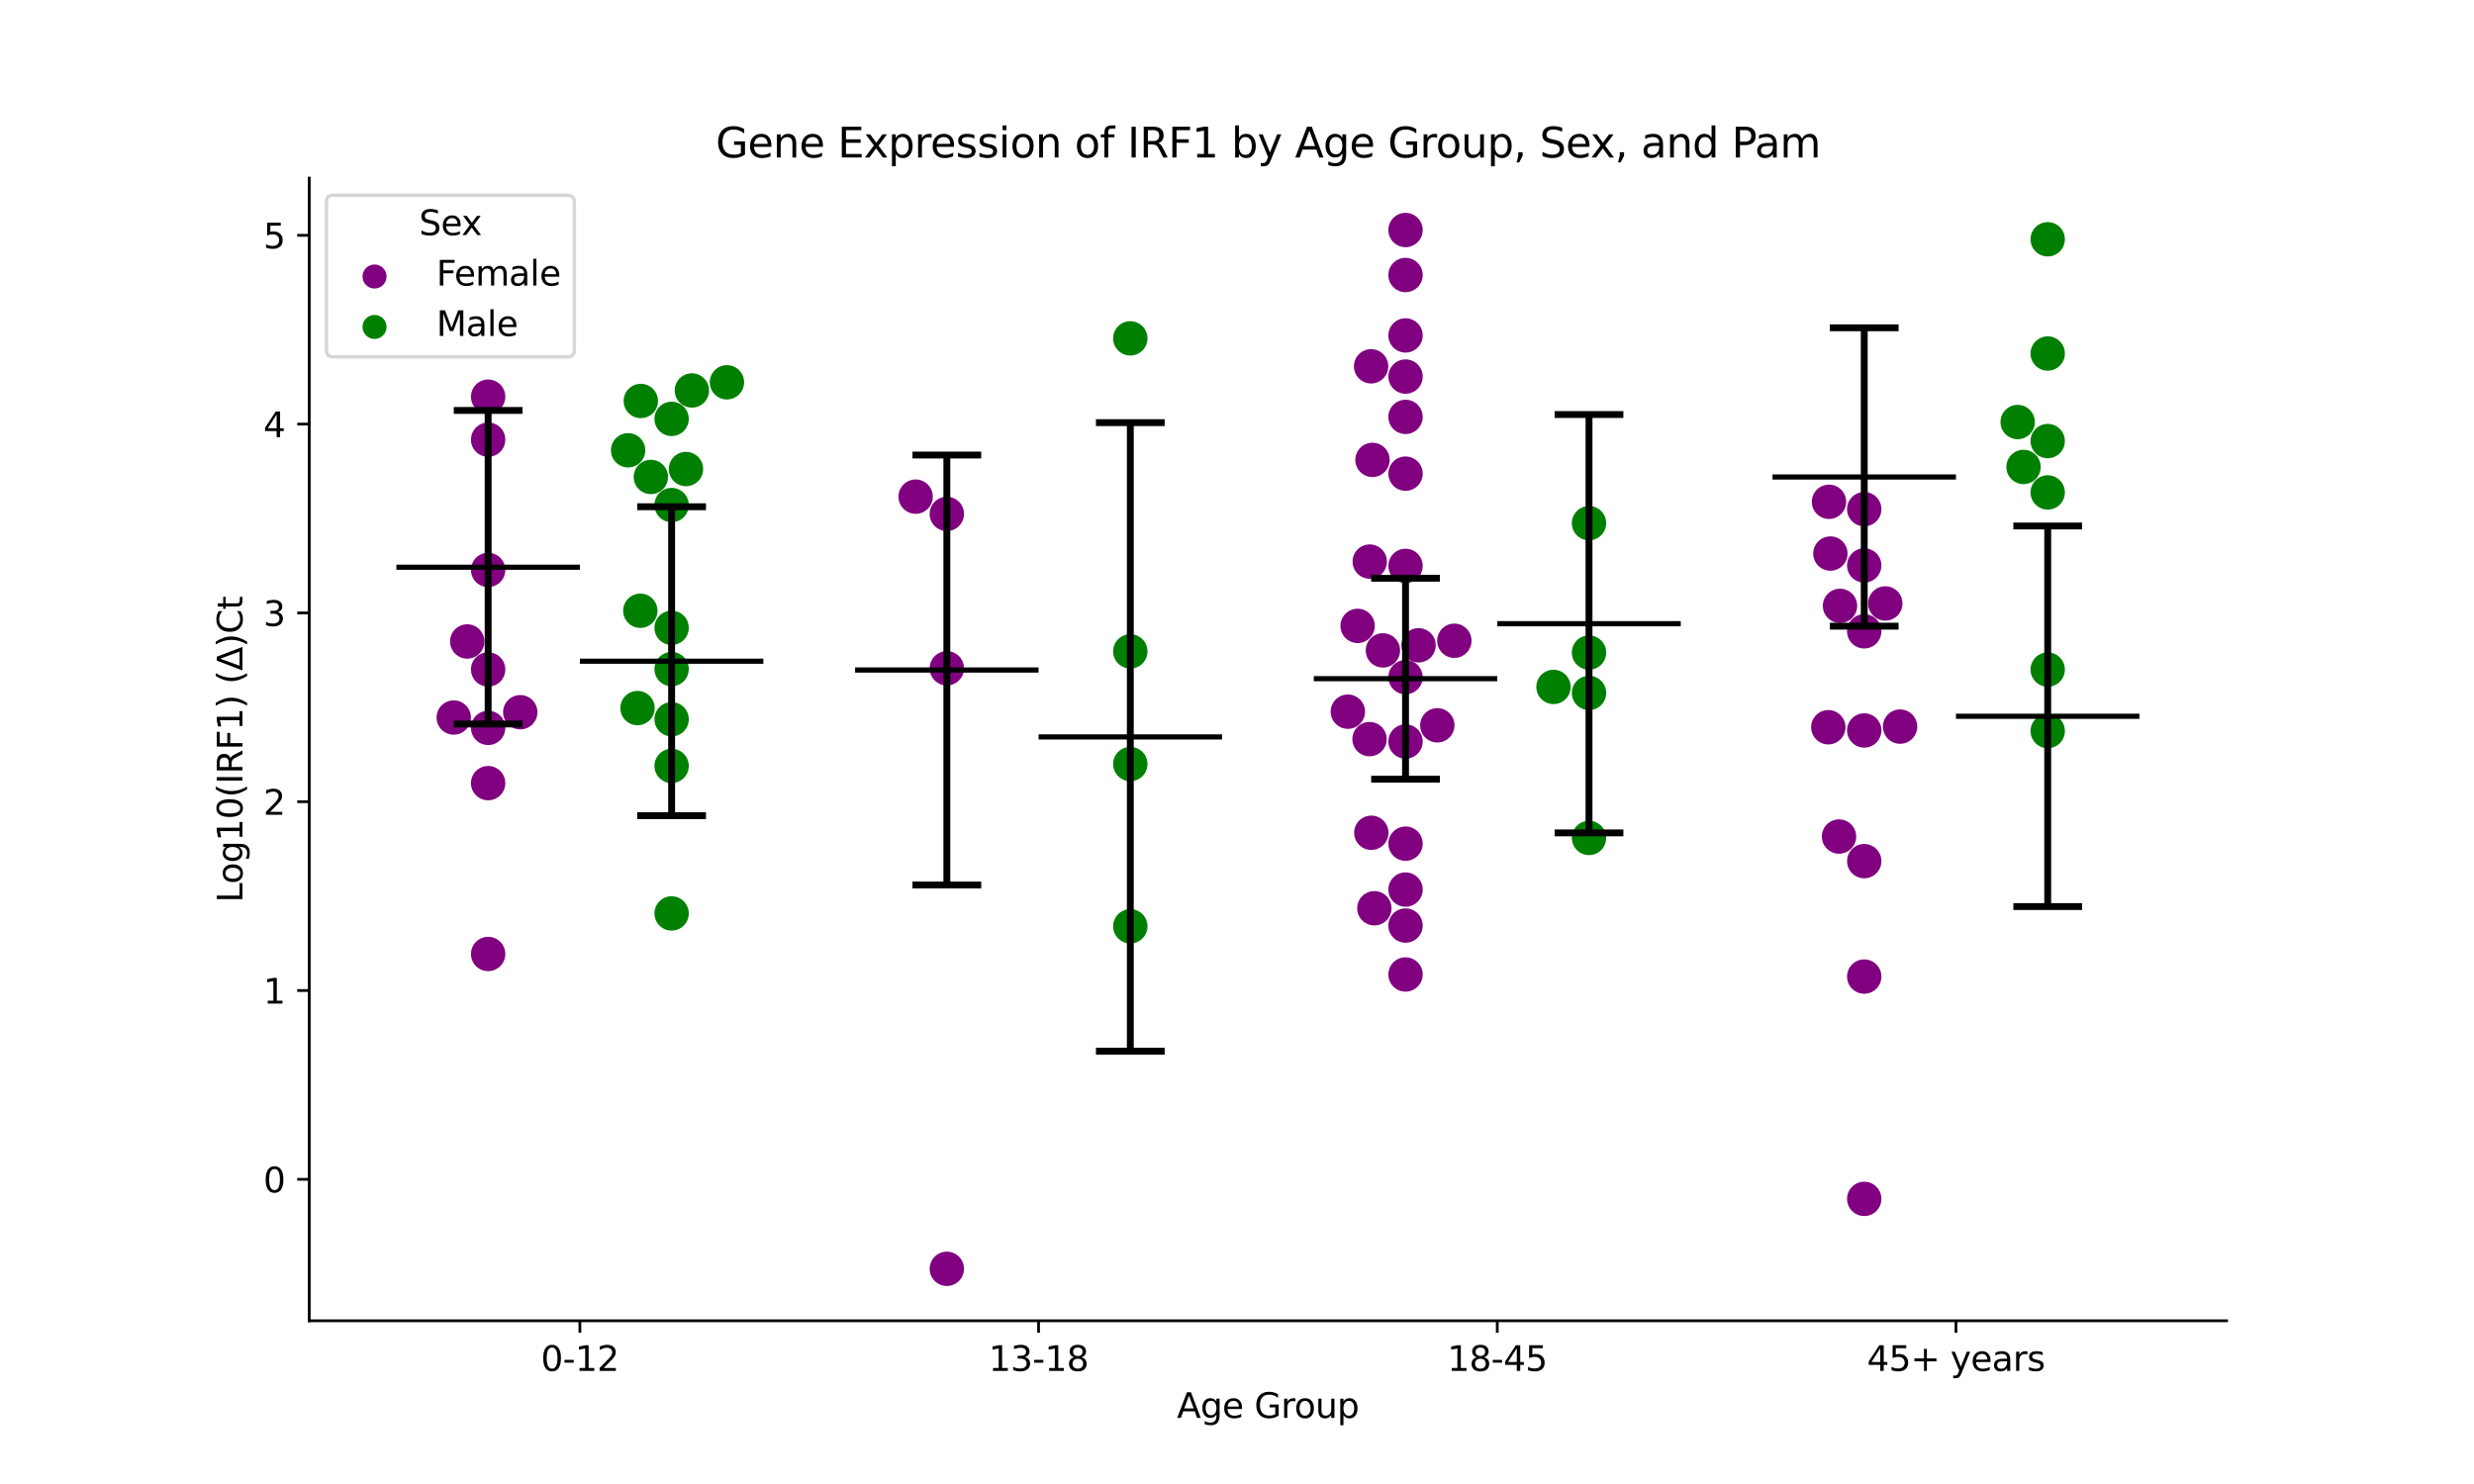 <?xml version="1.0" encoding="utf-8" standalone="no"?>
<!DOCTYPE svg PUBLIC "-//W3C//DTD SVG 1.1//EN"
  "http://www.w3.org/Graphics/SVG/1.1/DTD/svg11.dtd">
<svg xmlns:xlink="http://www.w3.org/1999/xlink" width="720pt" height="432pt" viewBox="0 0 720 432" xmlns="http://www.w3.org/2000/svg" version="1.1">
 <defs>
  <style type="text/css">*{stroke-linejoin: round; stroke-linecap: butt}</style>
 </defs>
 <g id="figure_1">
  <g id="patch_1">
   <path d="M 0 432 
L 720 432 
L 720 0 
L 0 0 
z
" style="fill: #ffffff"/>
  </g>
  <g id="axes_1">
   <g id="patch_2">
    <path d="M 90 384.48 
L 648 384.48 
L 648 51.84 
L 90 51.84 
z
" style="fill: #ffffff"/>
   </g>
   <g id="PathCollection_1">
    <defs>
     <path id="C0_0_2d555ec976" d="M 0 5 
C 1.326 5 2.598 4.473 3.536 3.536 
C 4.473 2.598 5 1.326 5 -0 
C 5 -1.326 4.473 -2.598 3.536 -3.536 
C 2.598 -4.473 1.326 -5 0 -5 
C -1.326 -5 -2.598 -4.473 -3.536 -3.536 
C -4.473 -2.598 -5 -1.326 -5 0 
C -5 1.326 -4.473 2.598 -3.536 3.536 
C -2.598 4.473 -1.326 5 0 5 
z
"/>
    </defs>
    <g clip-path="url(#pd96d6fd946)">
     <use xlink:href="#C0_0_2d555ec976" x="132.05" y="208.875" style="fill: #800080"/>
    </g>
    <g clip-path="url(#pd96d6fd946)">
     <use xlink:href="#C0_0_2d555ec976" x="135.976" y="186.737" style="fill: #800080"/>
    </g>
    <g clip-path="url(#pd96d6fd946)">
     <use xlink:href="#C0_0_2d555ec976" x="151.41" y="207.335" style="fill: #800080"/>
    </g>
    <g clip-path="url(#pd96d6fd946)">
     <use xlink:href="#C0_0_2d555ec976" x="142.062" y="194.885" style="fill: #800080"/>
    </g>
    <g clip-path="url(#pd96d6fd946)">
     <use xlink:href="#C0_0_2d555ec976" x="142.062" y="165.916" style="fill: #800080"/>
    </g>
    <g clip-path="url(#pd96d6fd946)">
     <use xlink:href="#C0_0_2d555ec976" x="142.062" y="127.982" style="fill: #800080"/>
    </g>
    <g clip-path="url(#pd96d6fd946)">
     <use xlink:href="#C0_0_2d555ec976" x="142.062" y="211.888" style="fill: #800080"/>
    </g>
    <g clip-path="url(#pd96d6fd946)">
     <use xlink:href="#C0_0_2d555ec976" x="142.062" y="277.71" style="fill: #800080"/>
    </g>
    <g clip-path="url(#pd96d6fd946)">
     <use xlink:href="#C0_0_2d555ec976" x="142.062" y="115.481" style="fill: #800080"/>
    </g>
    <g clip-path="url(#pd96d6fd946)">
     <use xlink:href="#C0_0_2d555ec976" x="142.062" y="227.973" style="fill: #800080"/>
    </g>
   </g>
   <g id="PathCollection_2">
    <defs>
     <path id="C1_0_6e1f08f0a8" d="M 0 5 
C 1.326 5 2.598 4.473 3.536 3.536 
C 4.473 2.598 5 1.326 5 -0 
C 5 -1.326 4.473 -2.598 3.536 -3.536 
C 2.598 -4.473 1.326 -5 0 -5 
C -1.326 -5 -2.598 -4.473 -3.536 -3.536 
C -4.473 -2.598 -5 -1.326 -5 0 
C -5 1.326 -4.473 2.598 -3.536 3.536 
C -2.598 4.473 -1.326 5 0 5 
z
"/>
    </defs>
    <g clip-path="url(#pd96d6fd946)">
     <use xlink:href="#C1_0_6e1f08f0a8" x="199.638" y="136.538" style="fill: #008000"/>
    </g>
    <g clip-path="url(#pd96d6fd946)">
     <use xlink:href="#C1_0_6e1f08f0a8" x="185.531" y="206.123" style="fill: #008000"/>
    </g>
    <g clip-path="url(#pd96d6fd946)">
     <use xlink:href="#C1_0_6e1f08f0a8" x="186.349" y="177.796" style="fill: #008000"/>
    </g>
    <g clip-path="url(#pd96d6fd946)">
     <use xlink:href="#C1_0_6e1f08f0a8" x="201.359" y="113.665" style="fill: #008000"/>
    </g>
    <g clip-path="url(#pd96d6fd946)">
     <use xlink:href="#C1_0_6e1f08f0a8" x="195.459" y="182.768" style="fill: #008000"/>
    </g>
    <g clip-path="url(#pd96d6fd946)">
     <use xlink:href="#C1_0_6e1f08f0a8" x="186.495" y="116.731" style="fill: #008000"/>
    </g>
    <g clip-path="url(#pd96d6fd946)">
     <use xlink:href="#C1_0_6e1f08f0a8" x="195.459" y="194.781" style="fill: #008000"/>
    </g>
    <g clip-path="url(#pd96d6fd946)">
     <use xlink:href="#C1_0_6e1f08f0a8" x="211.559" y="111.292" style="fill: #008000"/>
    </g>
    <g clip-path="url(#pd96d6fd946)">
     <use xlink:href="#C1_0_6e1f08f0a8" x="195.459" y="222.969" style="fill: #008000"/>
    </g>
    <g clip-path="url(#pd96d6fd946)">
     <use xlink:href="#C1_0_6e1f08f0a8" x="195.459" y="209.378" style="fill: #008000"/>
    </g>
    <g clip-path="url(#pd96d6fd946)">
     <use xlink:href="#C1_0_6e1f08f0a8" x="182.801" y="131.082" style="fill: #008000"/>
    </g>
    <g clip-path="url(#pd96d6fd946)">
     <use xlink:href="#C1_0_6e1f08f0a8" x="189.421" y="138.844" style="fill: #008000"/>
    </g>
    <g clip-path="url(#pd96d6fd946)">
     <use xlink:href="#C1_0_6e1f08f0a8" x="195.459" y="147.025" style="fill: #008000"/>
    </g>
    <g clip-path="url(#pd96d6fd946)">
     <use xlink:href="#C1_0_6e1f08f0a8" x="195.459" y="265.903" style="fill: #008000"/>
    </g>
    <g clip-path="url(#pd96d6fd946)">
     <use xlink:href="#C1_0_6e1f08f0a8" x="195.459" y="121.938" style="fill: #008000"/>
    </g>
   </g>
   <g id="PathCollection_3">
    <defs>
     <path id="C2_0_bc60e36c24" d="M 0 5 
C 1.326 5 2.598 4.473 3.536 3.536 
C 4.473 2.598 5 1.326 5 -0 
C 5 -1.326 4.473 -2.598 3.536 -3.536 
C 2.598 -4.473 1.326 -5 0 -5 
C -1.326 -5 -2.598 -4.473 -3.536 -3.536 
C -4.473 -2.598 -5 -1.326 -5 0 
C -5 1.326 -4.473 2.598 -3.536 3.536 
C -2.598 4.473 -1.326 5 0 5 
z
"/>
    </defs>
    <g clip-path="url(#pd96d6fd946)">
     <use xlink:href="#C2_0_bc60e36c24" x="275.555" y="369.36" style="fill: #800080"/>
    </g>
    <g clip-path="url(#pd96d6fd946)">
     <use xlink:href="#C2_0_bc60e36c24" x="275.555" y="149.601" style="fill: #800080"/>
    </g>
    <g clip-path="url(#pd96d6fd946)">
     <use xlink:href="#C2_0_bc60e36c24" x="266.476" y="144.577" style="fill: #800080"/>
    </g>
    <g clip-path="url(#pd96d6fd946)">
     <use xlink:href="#C2_0_bc60e36c24" x="275.555" y="194.542" style="fill: #800080"/>
    </g>
   </g>
   <g id="PathCollection_4">
    <defs>
     <path id="C3_0_1f4e1a14ec" d="M 0 5 
C 1.326 5 2.598 4.473 3.536 3.536 
C 4.473 2.598 5 1.326 5 -0 
C 5 -1.326 4.473 -2.598 3.536 -3.536 
C 2.598 -4.473 1.326 -5 0 -5 
C -1.326 -5 -2.598 -4.473 -3.536 -3.536 
C -4.473 -2.598 -5 -1.326 -5 0 
C -5 1.326 -4.473 2.598 -3.536 3.536 
C -2.598 4.473 -1.326 5 0 5 
z
"/>
    </defs>
    <g clip-path="url(#pd96d6fd946)">
     <use xlink:href="#C3_0_1f4e1a14ec" x="328.952" y="189.614" style="fill: #008000"/>
    </g>
    <g clip-path="url(#pd96d6fd946)">
     <use xlink:href="#C3_0_1f4e1a14ec" x="328.952" y="222.418" style="fill: #008000"/>
    </g>
    <g clip-path="url(#pd96d6fd946)">
     <use xlink:href="#C3_0_1f4e1a14ec" x="328.952" y="98.498" style="fill: #008000"/>
    </g>
    <g clip-path="url(#pd96d6fd946)">
     <use xlink:href="#C3_0_1f4e1a14ec" x="328.952" y="269.65" style="fill: #008000"/>
    </g>
   </g>
   <g id="PathCollection_5">
    <defs>
     <path id="C4_0_1101630f7d" d="M 0 5 
C 1.326 5 2.598 4.473 3.536 3.536 
C 4.473 2.598 5 1.326 5 -0 
C 5 -1.326 4.473 -2.598 3.536 -3.536 
C 2.598 -4.473 1.326 -5 0 -5 
C -1.326 -5 -2.598 -4.473 -3.536 -3.536 
C -4.473 -2.598 -5 -1.326 -5 0 
C -5 1.326 -4.473 2.598 -3.536 3.536 
C -2.598 4.473 -1.326 5 0 5 
z
"/>
    </defs>
    <g clip-path="url(#pd96d6fd946)">
     <use xlink:href="#C4_0_1101630f7d" x="409.048" y="197.123" style="fill: #800080"/>
    </g>
    <g clip-path="url(#pd96d6fd946)">
     <use xlink:href="#C4_0_1101630f7d" x="399.426" y="133.875" style="fill: #800080"/>
    </g>
    <g clip-path="url(#pd96d6fd946)">
     <use xlink:href="#C4_0_1101630f7d" x="398.631" y="163.48" style="fill: #800080"/>
    </g>
    <g clip-path="url(#pd96d6fd946)">
     <use xlink:href="#C4_0_1101630f7d" x="409.048" y="121.36" style="fill: #800080"/>
    </g>
    <g clip-path="url(#pd96d6fd946)">
     <use xlink:href="#C4_0_1101630f7d" x="409.048" y="137.878" style="fill: #800080"/>
    </g>
    <g clip-path="url(#pd96d6fd946)">
     <use xlink:href="#C4_0_1101630f7d" x="409.048" y="97.645" style="fill: #800080"/>
    </g>
    <g clip-path="url(#pd96d6fd946)">
     <use xlink:href="#C4_0_1101630f7d" x="409.048" y="80.058" style="fill: #800080"/>
    </g>
    <g clip-path="url(#pd96d6fd946)">
     <use xlink:href="#C4_0_1101630f7d" x="409.048" y="109.622" style="fill: #800080"/>
    </g>
    <g clip-path="url(#pd96d6fd946)">
     <use xlink:href="#C4_0_1101630f7d" x="409.048" y="164.735" style="fill: #800080"/>
    </g>
    <g clip-path="url(#pd96d6fd946)">
     <use xlink:href="#C4_0_1101630f7d" x="409.048" y="66.96" style="fill: #800080"/>
    </g>
    <g clip-path="url(#pd96d6fd946)">
     <use xlink:href="#C4_0_1101630f7d" x="418.303" y="211.139" style="fill: #800080"/>
    </g>
    <g clip-path="url(#pd96d6fd946)">
     <use xlink:href="#C4_0_1101630f7d" x="395.107" y="182.197" style="fill: #800080"/>
    </g>
    <g clip-path="url(#pd96d6fd946)">
     <use xlink:href="#C4_0_1101630f7d" x="399.028" y="106.633" style="fill: #800080"/>
    </g>
    <g clip-path="url(#pd96d6fd946)">
     <use xlink:href="#C4_0_1101630f7d" x="409.048" y="283.677" style="fill: #800080"/>
    </g>
    <g clip-path="url(#pd96d6fd946)">
     <use xlink:href="#C4_0_1101630f7d" x="392.263" y="207.17" style="fill: #800080"/>
    </g>
    <g clip-path="url(#pd96d6fd946)">
     <use xlink:href="#C4_0_1101630f7d" x="409.048" y="269.432" style="fill: #800080"/>
    </g>
    <g clip-path="url(#pd96d6fd946)">
     <use xlink:href="#C4_0_1101630f7d" x="423.254" y="186.528" style="fill: #800080"/>
    </g>
    <g clip-path="url(#pd96d6fd946)">
     <use xlink:href="#C4_0_1101630f7d" x="399.974" y="264.4" style="fill: #800080"/>
    </g>
    <g clip-path="url(#pd96d6fd946)">
     <use xlink:href="#C4_0_1101630f7d" x="412.846" y="187.846" style="fill: #800080"/>
    </g>
    <g clip-path="url(#pd96d6fd946)">
     <use xlink:href="#C4_0_1101630f7d" x="399.089" y="242.424" style="fill: #800080"/>
    </g>
    <g clip-path="url(#pd96d6fd946)">
     <use xlink:href="#C4_0_1101630f7d" x="409.048" y="245.593" style="fill: #800080"/>
    </g>
    <g clip-path="url(#pd96d6fd946)">
     <use xlink:href="#C4_0_1101630f7d" x="409.048" y="258.96" style="fill: #800080"/>
    </g>
    <g clip-path="url(#pd96d6fd946)">
     <use xlink:href="#C4_0_1101630f7d" x="398.574" y="215.162" style="fill: #800080"/>
    </g>
    <g clip-path="url(#pd96d6fd946)">
     <use xlink:href="#C4_0_1101630f7d" x="409.048" y="215.862" style="fill: #800080"/>
    </g>
    <g clip-path="url(#pd96d6fd946)">
     <use xlink:href="#C4_0_1101630f7d" x="402.463" y="189.334" style="fill: #800080"/>
    </g>
   </g>
   <g id="PathCollection_6">
    <defs>
     <path id="C5_0_9ed82ff62f" d="M 0 5 
C 1.326 5 2.598 4.473 3.536 3.536 
C 4.473 2.598 5 1.326 5 -0 
C 5 -1.326 4.473 -2.598 3.536 -3.536 
C 2.598 -4.473 1.326 -5 0 -5 
C -1.326 -5 -2.598 -4.473 -3.536 -3.536 
C -4.473 -2.598 -5 -1.326 -5 0 
C -5 1.326 -4.473 2.598 -3.536 3.536 
C -2.598 4.473 -1.326 5 0 5 
z
"/>
    </defs>
    <g clip-path="url(#pd96d6fd946)">
     <use xlink:href="#C5_0_9ed82ff62f" x="462.445" y="152.295" style="fill: #008000"/>
    </g>
    <g clip-path="url(#pd96d6fd946)">
     <use xlink:href="#C5_0_9ed82ff62f" x="452.107" y="199.969" style="fill: #008000"/>
    </g>
    <g clip-path="url(#pd96d6fd946)">
     <use xlink:href="#C5_0_9ed82ff62f" x="462.445" y="201.72" style="fill: #008000"/>
    </g>
    <g clip-path="url(#pd96d6fd946)">
     <use xlink:href="#C5_0_9ed82ff62f" x="462.445" y="189.966" style="fill: #008000"/>
    </g>
    <g clip-path="url(#pd96d6fd946)">
     <use xlink:href="#C5_0_9ed82ff62f" x="462.445" y="243.927" style="fill: #008000"/>
    </g>
   </g>
   <g id="PathCollection_7">
    <defs>
     <path id="C6_0_4f85e9427a" d="M 0 5 
C 1.326 5 2.598 4.473 3.536 3.536 
C 4.473 2.598 5 1.326 5 -0 
C 5 -1.326 4.473 -2.598 3.536 -3.536 
C 2.598 -4.473 1.326 -5 0 -5 
C -1.326 -5 -2.598 -4.473 -3.536 -3.536 
C -4.473 -2.598 -5 -1.326 -5 0 
C -5 1.326 -4.473 2.598 -3.536 3.536 
C -2.598 4.473 -1.326 5 0 5 
z
"/>
    </defs>
    <g clip-path="url(#pd96d6fd946)">
     <use xlink:href="#C6_0_4f85e9427a" x="542.541" y="183.781" style="fill: #800080"/>
    </g>
    <g clip-path="url(#pd96d6fd946)">
     <use xlink:href="#C6_0_4f85e9427a" x="542.541" y="148.219" style="fill: #800080"/>
    </g>
    <g clip-path="url(#pd96d6fd946)">
     <use xlink:href="#C6_0_4f85e9427a" x="542.541" y="164.601" style="fill: #800080"/>
    </g>
    <g clip-path="url(#pd96d6fd946)">
     <use xlink:href="#C6_0_4f85e9427a" x="532.69" y="161.14" style="fill: #800080"/>
    </g>
    <g clip-path="url(#pd96d6fd946)">
     <use xlink:href="#C6_0_4f85e9427a" x="552.975" y="211.519" style="fill: #800080"/>
    </g>
    <g clip-path="url(#pd96d6fd946)">
     <use xlink:href="#C6_0_4f85e9427a" x="542.541" y="212.64" style="fill: #800080"/>
    </g>
    <g clip-path="url(#pd96d6fd946)">
     <use xlink:href="#C6_0_4f85e9427a" x="532.285" y="146.074" style="fill: #800080"/>
    </g>
    <g clip-path="url(#pd96d6fd946)">
     <use xlink:href="#C6_0_4f85e9427a" x="532.087" y="211.703" style="fill: #800080"/>
    </g>
    <g clip-path="url(#pd96d6fd946)">
     <use xlink:href="#C6_0_4f85e9427a" x="542.541" y="250.68" style="fill: #800080"/>
    </g>
    <g clip-path="url(#pd96d6fd946)">
     <use xlink:href="#C6_0_4f85e9427a" x="535.491" y="176.37" style="fill: #800080"/>
    </g>
    <g clip-path="url(#pd96d6fd946)">
     <use xlink:href="#C6_0_4f85e9427a" x="542.541" y="284.285" style="fill: #800080"/>
    </g>
    <g clip-path="url(#pd96d6fd946)">
     <use xlink:href="#C6_0_4f85e9427a" x="548.672" y="175.663" style="fill: #800080"/>
    </g>
    <g clip-path="url(#pd96d6fd946)">
     <use xlink:href="#C6_0_4f85e9427a" x="535.206" y="243.524" style="fill: #800080"/>
    </g>
    <g clip-path="url(#pd96d6fd946)">
     <use xlink:href="#C6_0_4f85e9427a" x="542.541" y="349.001" style="fill: #800080"/>
    </g>
   </g>
   <g id="PathCollection_8">
    <defs>
     <path id="C7_0_3c4abfa5f4" d="M 0 5 
C 1.326 5 2.598 4.473 3.536 3.536 
C 4.473 2.598 5 1.326 5 -0 
C 5 -1.326 4.473 -2.598 3.536 -3.536 
C 2.598 -4.473 1.326 -5 0 -5 
C -1.326 -5 -2.598 -4.473 -3.536 -3.536 
C -4.473 -2.598 -5 -1.326 -5 0 
C -5 1.326 -4.473 2.598 -3.536 3.536 
C -2.598 4.473 -1.326 5 0 5 
z
"/>
    </defs>
    <g clip-path="url(#pd96d6fd946)">
     <use xlink:href="#C7_0_3c4abfa5f4" x="595.938" y="128.397" style="fill: #008000"/>
    </g>
    <g clip-path="url(#pd96d6fd946)">
     <use xlink:href="#C7_0_3c4abfa5f4" x="588.898" y="135.934" style="fill: #008000"/>
    </g>
    <g clip-path="url(#pd96d6fd946)">
     <use xlink:href="#C7_0_3c4abfa5f4" x="595.938" y="102.91" style="fill: #008000"/>
    </g>
    <g clip-path="url(#pd96d6fd946)">
     <use xlink:href="#C7_0_3c4abfa5f4" x="595.938" y="212.814" style="fill: #008000"/>
    </g>
    <g clip-path="url(#pd96d6fd946)">
     <use xlink:href="#C7_0_3c4abfa5f4" x="595.938" y="143.353" style="fill: #008000"/>
    </g>
    <g clip-path="url(#pd96d6fd946)">
     <use xlink:href="#C7_0_3c4abfa5f4" x="587.196" y="122.857" style="fill: #008000"/>
    </g>
    <g clip-path="url(#pd96d6fd946)">
     <use xlink:href="#C7_0_3c4abfa5f4" x="595.938" y="194.914" style="fill: #008000"/>
    </g>
    <g clip-path="url(#pd96d6fd946)">
     <use xlink:href="#C7_0_3c4abfa5f4" x="595.938" y="69.656" style="fill: #008000"/>
    </g>
   </g>
   <g id="PathCollection_9"/>
   <g id="PathCollection_10"/>
   <g id="matplotlib.axis_1">
    <g id="xtick_1">
     <g id="line2d_1">
      <defs>
       <path id="m3b5fa10bd9" d="M 0 0 
L 0 3.5 
" style="stroke: #000000; stroke-width: 0.8"/>
      </defs>
      <g>
       <use xlink:href="#m3b5fa10bd9" x="168.761" y="384.48" style="stroke: #000000; stroke-width: 0.8"/>
      </g>
     </g>
     <g id="text_1">
      <!-- 0-12 -->
      <g transform="translate(157.413 399.078) scale(0.1 -0.1)">
       <defs>
        <path id="DejaVuSans-30" d="M 2034 4250 
Q 1547 4250 1301 3770 
Q 1056 3291 1056 2328 
Q 1056 1369 1301 889 
Q 1547 409 2034 409 
Q 2525 409 2770 889 
Q 3016 1369 3016 2328 
Q 3016 3291 2770 3770 
Q 2525 4250 2034 4250 
z
M 2034 4750 
Q 2819 4750 3233 4129 
Q 3647 3509 3647 2328 
Q 3647 1150 3233 529 
Q 2819 -91 2034 -91 
Q 1250 -91 836 529 
Q 422 1150 422 2328 
Q 422 3509 836 4129 
Q 1250 4750 2034 4750 
z
" transform="scale(0.016)"/>
        <path id="DejaVuSans-2d" d="M 313 2009 
L 1997 2009 
L 1997 1497 
L 313 1497 
L 313 2009 
z
" transform="scale(0.016)"/>
        <path id="DejaVuSans-31" d="M 794 531 
L 1825 531 
L 1825 4091 
L 703 3866 
L 703 4441 
L 1819 4666 
L 2450 4666 
L 2450 531 
L 3481 531 
L 3481 0 
L 794 0 
L 794 531 
z
" transform="scale(0.016)"/>
        <path id="DejaVuSans-32" d="M 1228 531 
L 3431 531 
L 3431 0 
L 469 0 
L 469 531 
Q 828 903 1448 1529 
Q 2069 2156 2228 2338 
Q 2531 2678 2651 2914 
Q 2772 3150 2772 3378 
Q 2772 3750 2511 3984 
Q 2250 4219 1831 4219 
Q 1534 4219 1204 4116 
Q 875 4013 500 3803 
L 500 4441 
Q 881 4594 1212 4672 
Q 1544 4750 1819 4750 
Q 2544 4750 2975 4387 
Q 3406 4025 3406 3419 
Q 3406 3131 3298 2873 
Q 3191 2616 2906 2266 
Q 2828 2175 2409 1742 
Q 1991 1309 1228 531 
z
" transform="scale(0.016)"/>
       </defs>
       <use xlink:href="#DejaVuSans-30"/>
       <use xlink:href="#DejaVuSans-2d" x="63.623"/>
       <use xlink:href="#DejaVuSans-31" x="99.707"/>
       <use xlink:href="#DejaVuSans-32" x="163.33"/>
      </g>
     </g>
    </g>
    <g id="xtick_2">
     <g id="line2d_2">
      <g>
       <use xlink:href="#m3b5fa10bd9" x="302.254" y="384.48" style="stroke: #000000; stroke-width: 0.8"/>
      </g>
     </g>
     <g id="text_2">
      <!-- 13-18 -->
      <g transform="translate(287.725 399.078) scale(0.1 -0.1)">
       <defs>
        <path id="DejaVuSans-33" d="M 2597 2516 
Q 3050 2419 3304 2112 
Q 3559 1806 3559 1356 
Q 3559 666 3084 287 
Q 2609 -91 1734 -91 
Q 1441 -91 1130 -33 
Q 819 25 488 141 
L 488 750 
Q 750 597 1062 519 
Q 1375 441 1716 441 
Q 2309 441 2620 675 
Q 2931 909 2931 1356 
Q 2931 1769 2642 2001 
Q 2353 2234 1838 2234 
L 1294 2234 
L 1294 2753 
L 1863 2753 
Q 2328 2753 2575 2939 
Q 2822 3125 2822 3475 
Q 2822 3834 2567 4026 
Q 2313 4219 1838 4219 
Q 1578 4219 1281 4162 
Q 984 4106 628 3988 
L 628 4550 
Q 988 4650 1302 4700 
Q 1616 4750 1894 4750 
Q 2613 4750 3031 4423 
Q 3450 4097 3450 3541 
Q 3450 3153 3228 2886 
Q 3006 2619 2597 2516 
z
" transform="scale(0.016)"/>
        <path id="DejaVuSans-38" d="M 2034 2216 
Q 1584 2216 1326 1975 
Q 1069 1734 1069 1313 
Q 1069 891 1326 650 
Q 1584 409 2034 409 
Q 2484 409 2743 651 
Q 3003 894 3003 1313 
Q 3003 1734 2745 1975 
Q 2488 2216 2034 2216 
z
M 1403 2484 
Q 997 2584 770 2862 
Q 544 3141 544 3541 
Q 544 4100 942 4425 
Q 1341 4750 2034 4750 
Q 2731 4750 3128 4425 
Q 3525 4100 3525 3541 
Q 3525 3141 3298 2862 
Q 3072 2584 2669 2484 
Q 3125 2378 3379 2068 
Q 3634 1759 3634 1313 
Q 3634 634 3220 271 
Q 2806 -91 2034 -91 
Q 1263 -91 848 271 
Q 434 634 434 1313 
Q 434 1759 690 2068 
Q 947 2378 1403 2484 
z
M 1172 3481 
Q 1172 3119 1398 2916 
Q 1625 2713 2034 2713 
Q 2441 2713 2670 2916 
Q 2900 3119 2900 3481 
Q 2900 3844 2670 4047 
Q 2441 4250 2034 4250 
Q 1625 4250 1398 4047 
Q 1172 3844 1172 3481 
z
" transform="scale(0.016)"/>
       </defs>
       <use xlink:href="#DejaVuSans-31"/>
       <use xlink:href="#DejaVuSans-33" x="63.623"/>
       <use xlink:href="#DejaVuSans-2d" x="127.246"/>
       <use xlink:href="#DejaVuSans-31" x="163.33"/>
       <use xlink:href="#DejaVuSans-38" x="226.953"/>
      </g>
     </g>
    </g>
    <g id="xtick_3">
     <g id="line2d_3">
      <g>
       <use xlink:href="#m3b5fa10bd9" x="435.746" y="384.48" style="stroke: #000000; stroke-width: 0.8"/>
      </g>
     </g>
     <g id="text_3">
      <!-- 18-45 -->
      <g transform="translate(421.218 399.078) scale(0.1 -0.1)">
       <defs>
        <path id="DejaVuSans-34" d="M 2419 4116 
L 825 1625 
L 2419 1625 
L 2419 4116 
z
M 2253 4666 
L 3047 4666 
L 3047 1625 
L 3713 1625 
L 3713 1100 
L 3047 1100 
L 3047 0 
L 2419 0 
L 2419 1100 
L 313 1100 
L 313 1709 
L 2253 4666 
z
" transform="scale(0.016)"/>
        <path id="DejaVuSans-35" d="M 691 4666 
L 3169 4666 
L 3169 4134 
L 1269 4134 
L 1269 2991 
Q 1406 3038 1543 3061 
Q 1681 3084 1819 3084 
Q 2600 3084 3056 2656 
Q 3513 2228 3513 1497 
Q 3513 744 3044 326 
Q 2575 -91 1722 -91 
Q 1428 -91 1123 -41 
Q 819 9 494 109 
L 494 744 
Q 775 591 1075 516 
Q 1375 441 1709 441 
Q 2250 441 2565 725 
Q 2881 1009 2881 1497 
Q 2881 1984 2565 2268 
Q 2250 2553 1709 2553 
Q 1456 2553 1204 2497 
Q 953 2441 691 2322 
L 691 4666 
z
" transform="scale(0.016)"/>
       </defs>
       <use xlink:href="#DejaVuSans-31"/>
       <use xlink:href="#DejaVuSans-38" x="63.623"/>
       <use xlink:href="#DejaVuSans-2d" x="127.246"/>
       <use xlink:href="#DejaVuSans-34" x="163.33"/>
       <use xlink:href="#DejaVuSans-35" x="226.953"/>
      </g>
     </g>
    </g>
    <g id="xtick_4">
     <g id="line2d_4">
      <g>
       <use xlink:href="#m3b5fa10bd9" x="569.239" y="384.48" style="stroke: #000000; stroke-width: 0.8"/>
      </g>
     </g>
     <g id="text_4">
      <!-- 45+ years -->
      <g transform="translate(543.338 399.078) scale(0.1 -0.1)">
       <defs>
        <path id="DejaVuSans-2b" d="M 2944 4013 
L 2944 2272 
L 4684 2272 
L 4684 1741 
L 2944 1741 
L 2944 0 
L 2419 0 
L 2419 1741 
L 678 1741 
L 678 2272 
L 2419 2272 
L 2419 4013 
L 2944 4013 
z
" transform="scale(0.016)"/>
        <path id="DejaVuSans-20" transform="scale(0.016)"/>
        <path id="DejaVuSans-79" d="M 2059 -325 
Q 1816 -950 1584 -1140 
Q 1353 -1331 966 -1331 
L 506 -1331 
L 506 -850 
L 844 -850 
Q 1081 -850 1212 -737 
Q 1344 -625 1503 -206 
L 1606 56 
L 191 3500 
L 800 3500 
L 1894 763 
L 2988 3500 
L 3597 3500 
L 2059 -325 
z
" transform="scale(0.016)"/>
        <path id="DejaVuSans-65" d="M 3597 1894 
L 3597 1613 
L 953 1613 
Q 991 1019 1311 708 
Q 1631 397 2203 397 
Q 2534 397 2845 478 
Q 3156 559 3463 722 
L 3463 178 
Q 3153 47 2828 -22 
Q 2503 -91 2169 -91 
Q 1331 -91 842 396 
Q 353 884 353 1716 
Q 353 2575 817 3079 
Q 1281 3584 2069 3584 
Q 2775 3584 3186 3129 
Q 3597 2675 3597 1894 
z
M 3022 2063 
Q 3016 2534 2758 2815 
Q 2500 3097 2075 3097 
Q 1594 3097 1305 2825 
Q 1016 2553 972 2059 
L 3022 2063 
z
" transform="scale(0.016)"/>
        <path id="DejaVuSans-61" d="M 2194 1759 
Q 1497 1759 1228 1600 
Q 959 1441 959 1056 
Q 959 750 1161 570 
Q 1363 391 1709 391 
Q 2188 391 2477 730 
Q 2766 1069 2766 1631 
L 2766 1759 
L 2194 1759 
z
M 3341 1997 
L 3341 0 
L 2766 0 
L 2766 531 
Q 2569 213 2275 61 
Q 1981 -91 1556 -91 
Q 1019 -91 701 211 
Q 384 513 384 1019 
Q 384 1609 779 1909 
Q 1175 2209 1959 2209 
L 2766 2209 
L 2766 2266 
Q 2766 2663 2505 2880 
Q 2244 3097 1772 3097 
Q 1472 3097 1187 3025 
Q 903 2953 641 2809 
L 641 3341 
Q 956 3463 1253 3523 
Q 1550 3584 1831 3584 
Q 2591 3584 2966 3190 
Q 3341 2797 3341 1997 
z
" transform="scale(0.016)"/>
        <path id="DejaVuSans-72" d="M 2631 2963 
Q 2534 3019 2420 3045 
Q 2306 3072 2169 3072 
Q 1681 3072 1420 2755 
Q 1159 2438 1159 1844 
L 1159 0 
L 581 0 
L 581 3500 
L 1159 3500 
L 1159 2956 
Q 1341 3275 1631 3429 
Q 1922 3584 2338 3584 
Q 2397 3584 2469 3576 
Q 2541 3569 2628 3553 
L 2631 2963 
z
" transform="scale(0.016)"/>
        <path id="DejaVuSans-73" d="M 2834 3397 
L 2834 2853 
Q 2591 2978 2328 3040 
Q 2066 3103 1784 3103 
Q 1356 3103 1142 2972 
Q 928 2841 928 2578 
Q 928 2378 1081 2264 
Q 1234 2150 1697 2047 
L 1894 2003 
Q 2506 1872 2764 1633 
Q 3022 1394 3022 966 
Q 3022 478 2636 193 
Q 2250 -91 1575 -91 
Q 1294 -91 989 -36 
Q 684 19 347 128 
L 347 722 
Q 666 556 975 473 
Q 1284 391 1588 391 
Q 1994 391 2212 530 
Q 2431 669 2431 922 
Q 2431 1156 2273 1281 
Q 2116 1406 1581 1522 
L 1381 1569 
Q 847 1681 609 1914 
Q 372 2147 372 2553 
Q 372 3047 722 3315 
Q 1072 3584 1716 3584 
Q 2034 3584 2315 3537 
Q 2597 3491 2834 3397 
z
" transform="scale(0.016)"/>
       </defs>
       <use xlink:href="#DejaVuSans-34"/>
       <use xlink:href="#DejaVuSans-35" x="63.623"/>
       <use xlink:href="#DejaVuSans-2b" x="127.246"/>
       <use xlink:href="#DejaVuSans-20" x="211.035"/>
       <use xlink:href="#DejaVuSans-79" x="242.822"/>
       <use xlink:href="#DejaVuSans-65" x="302.002"/>
       <use xlink:href="#DejaVuSans-61" x="363.525"/>
       <use xlink:href="#DejaVuSans-72" x="424.805"/>
       <use xlink:href="#DejaVuSans-73" x="465.918"/>
      </g>
     </g>
    </g>
    <g id="text_5">
     <!-- Age Group -->
     <g transform="translate(342.52 412.757) scale(0.1 -0.1)">
      <defs>
       <path id="DejaVuSans-41" d="M 2188 4044 
L 1331 1722 
L 3047 1722 
L 2188 4044 
z
M 1831 4666 
L 2547 4666 
L 4325 0 
L 3669 0 
L 3244 1197 
L 1141 1197 
L 716 0 
L 50 0 
L 1831 4666 
z
" transform="scale(0.016)"/>
       <path id="DejaVuSans-67" d="M 2906 1791 
Q 2906 2416 2648 2759 
Q 2391 3103 1925 3103 
Q 1463 3103 1205 2759 
Q 947 2416 947 1791 
Q 947 1169 1205 825 
Q 1463 481 1925 481 
Q 2391 481 2648 825 
Q 2906 1169 2906 1791 
z
M 3481 434 
Q 3481 -459 3084 -895 
Q 2688 -1331 1869 -1331 
Q 1566 -1331 1297 -1286 
Q 1028 -1241 775 -1147 
L 775 -588 
Q 1028 -725 1275 -790 
Q 1522 -856 1778 -856 
Q 2344 -856 2625 -561 
Q 2906 -266 2906 331 
L 2906 616 
Q 2728 306 2450 153 
Q 2172 0 1784 0 
Q 1141 0 747 490 
Q 353 981 353 1791 
Q 353 2603 747 3093 
Q 1141 3584 1784 3584 
Q 2172 3584 2450 3431 
Q 2728 3278 2906 2969 
L 2906 3500 
L 3481 3500 
L 3481 434 
z
" transform="scale(0.016)"/>
       <path id="DejaVuSans-47" d="M 3809 666 
L 3809 1919 
L 2778 1919 
L 2778 2438 
L 4434 2438 
L 4434 434 
Q 4069 175 3628 42 
Q 3188 -91 2688 -91 
Q 1594 -91 976 548 
Q 359 1188 359 2328 
Q 359 3472 976 4111 
Q 1594 4750 2688 4750 
Q 3144 4750 3555 4637 
Q 3966 4525 4313 4306 
L 4313 3634 
Q 3963 3931 3569 4081 
Q 3175 4231 2741 4231 
Q 1884 4231 1454 3753 
Q 1025 3275 1025 2328 
Q 1025 1384 1454 906 
Q 1884 428 2741 428 
Q 3075 428 3337 486 
Q 3600 544 3809 666 
z
" transform="scale(0.016)"/>
       <path id="DejaVuSans-6f" d="M 1959 3097 
Q 1497 3097 1228 2736 
Q 959 2375 959 1747 
Q 959 1119 1226 758 
Q 1494 397 1959 397 
Q 2419 397 2687 759 
Q 2956 1122 2956 1747 
Q 2956 2369 2687 2733 
Q 2419 3097 1959 3097 
z
M 1959 3584 
Q 2709 3584 3137 3096 
Q 3566 2609 3566 1747 
Q 3566 888 3137 398 
Q 2709 -91 1959 -91 
Q 1206 -91 779 398 
Q 353 888 353 1747 
Q 353 2609 779 3096 
Q 1206 3584 1959 3584 
z
" transform="scale(0.016)"/>
       <path id="DejaVuSans-75" d="M 544 1381 
L 544 3500 
L 1119 3500 
L 1119 1403 
Q 1119 906 1312 657 
Q 1506 409 1894 409 
Q 2359 409 2629 706 
Q 2900 1003 2900 1516 
L 2900 3500 
L 3475 3500 
L 3475 0 
L 2900 0 
L 2900 538 
Q 2691 219 2414 64 
Q 2138 -91 1772 -91 
Q 1169 -91 856 284 
Q 544 659 544 1381 
z
M 1991 3584 
L 1991 3584 
z
" transform="scale(0.016)"/>
       <path id="DejaVuSans-70" d="M 1159 525 
L 1159 -1331 
L 581 -1331 
L 581 3500 
L 1159 3500 
L 1159 2969 
Q 1341 3281 1617 3432 
Q 1894 3584 2278 3584 
Q 2916 3584 3314 3078 
Q 3713 2572 3713 1747 
Q 3713 922 3314 415 
Q 2916 -91 2278 -91 
Q 1894 -91 1617 61 
Q 1341 213 1159 525 
z
M 3116 1747 
Q 3116 2381 2855 2742 
Q 2594 3103 2138 3103 
Q 1681 3103 1420 2742 
Q 1159 2381 1159 1747 
Q 1159 1113 1420 752 
Q 1681 391 2138 391 
Q 2594 391 2855 752 
Q 3116 1113 3116 1747 
z
" transform="scale(0.016)"/>
      </defs>
      <use xlink:href="#DejaVuSans-41"/>
      <use xlink:href="#DejaVuSans-67" x="68.408"/>
      <use xlink:href="#DejaVuSans-65" x="131.885"/>
      <use xlink:href="#DejaVuSans-20" x="193.408"/>
      <use xlink:href="#DejaVuSans-47" x="225.195"/>
      <use xlink:href="#DejaVuSans-72" x="302.686"/>
      <use xlink:href="#DejaVuSans-6f" x="341.549"/>
      <use xlink:href="#DejaVuSans-75" x="402.73"/>
      <use xlink:href="#DejaVuSans-70" x="466.109"/>
     </g>
    </g>
   </g>
   <g id="matplotlib.axis_2">
    <g id="ytick_1">
     <g id="line2d_5">
      <defs>
       <path id="m78cc3c99fc" d="M 0 0 
L -3.5 0 
" style="stroke: #000000; stroke-width: 0.8"/>
      </defs>
      <g>
       <use xlink:href="#m78cc3c99fc" x="90" y="343.305" style="stroke: #000000; stroke-width: 0.8"/>
      </g>
     </g>
     <g id="text_6">
      <!-- 0 -->
      <g transform="translate(76.638 347.104) scale(0.1 -0.1)">
       <use xlink:href="#DejaVuSans-30"/>
      </g>
     </g>
    </g>
    <g id="ytick_2">
     <g id="line2d_6">
      <g>
       <use xlink:href="#m78cc3c99fc" x="90" y="288.344" style="stroke: #000000; stroke-width: 0.8"/>
      </g>
     </g>
     <g id="text_7">
      <!-- 1 -->
      <g transform="translate(76.638 292.143) scale(0.1 -0.1)">
       <use xlink:href="#DejaVuSans-31"/>
      </g>
     </g>
    </g>
    <g id="ytick_3">
     <g id="line2d_7">
      <g>
       <use xlink:href="#m78cc3c99fc" x="90" y="233.383" style="stroke: #000000; stroke-width: 0.8"/>
      </g>
     </g>
     <g id="text_8">
      <!-- 2 -->
      <g transform="translate(76.638 237.183) scale(0.1 -0.1)">
       <use xlink:href="#DejaVuSans-32"/>
      </g>
     </g>
    </g>
    <g id="ytick_4">
     <g id="line2d_8">
      <g>
       <use xlink:href="#m78cc3c99fc" x="90" y="178.423" style="stroke: #000000; stroke-width: 0.8"/>
      </g>
     </g>
     <g id="text_9">
      <!-- 3 -->
      <g transform="translate(76.638 182.222) scale(0.1 -0.1)">
       <use xlink:href="#DejaVuSans-33"/>
      </g>
     </g>
    </g>
    <g id="ytick_5">
     <g id="line2d_9">
      <g>
       <use xlink:href="#m78cc3c99fc" x="90" y="123.462" style="stroke: #000000; stroke-width: 0.8"/>
      </g>
     </g>
     <g id="text_10">
      <!-- 4 -->
      <g transform="translate(76.638 127.261) scale(0.1 -0.1)">
       <use xlink:href="#DejaVuSans-34"/>
      </g>
     </g>
    </g>
    <g id="ytick_6">
     <g id="line2d_10">
      <g>
       <use xlink:href="#m78cc3c99fc" x="90" y="68.501" style="stroke: #000000; stroke-width: 0.8"/>
      </g>
     </g>
     <g id="text_11">
      <!-- 5 -->
      <g transform="translate(76.638 72.3) scale(0.1 -0.1)">
       <use xlink:href="#DejaVuSans-35"/>
      </g>
     </g>
    </g>
    <g id="text_12">
     <!-- Log10(IRF1) (Δ)Ct -->
     <g transform="translate(70.558 262.725) rotate(-90) scale(0.1 -0.1)">
      <defs>
       <path id="DejaVuSans-4c" d="M 628 4666 
L 1259 4666 
L 1259 531 
L 3531 531 
L 3531 0 
L 628 0 
L 628 4666 
z
" transform="scale(0.016)"/>
       <path id="DejaVuSans-28" d="M 1984 4856 
Q 1566 4138 1362 3434 
Q 1159 2731 1159 2009 
Q 1159 1288 1364 580 
Q 1569 -128 1984 -844 
L 1484 -844 
Q 1016 -109 783 600 
Q 550 1309 550 2009 
Q 550 2706 781 3412 
Q 1013 4119 1484 4856 
L 1984 4856 
z
" transform="scale(0.016)"/>
       <path id="DejaVuSans-49" d="M 628 4666 
L 1259 4666 
L 1259 0 
L 628 0 
L 628 4666 
z
" transform="scale(0.016)"/>
       <path id="DejaVuSans-52" d="M 2841 2188 
Q 3044 2119 3236 1894 
Q 3428 1669 3622 1275 
L 4263 0 
L 3584 0 
L 2988 1197 
Q 2756 1666 2539 1819 
Q 2322 1972 1947 1972 
L 1259 1972 
L 1259 0 
L 628 0 
L 628 4666 
L 2053 4666 
Q 2853 4666 3247 4331 
Q 3641 3997 3641 3322 
Q 3641 2881 3436 2590 
Q 3231 2300 2841 2188 
z
M 1259 4147 
L 1259 2491 
L 2053 2491 
Q 2509 2491 2742 2702 
Q 2975 2913 2975 3322 
Q 2975 3731 2742 3939 
Q 2509 4147 2053 4147 
L 1259 4147 
z
" transform="scale(0.016)"/>
       <path id="DejaVuSans-46" d="M 628 4666 
L 3309 4666 
L 3309 4134 
L 1259 4134 
L 1259 2759 
L 3109 2759 
L 3109 2228 
L 1259 2228 
L 1259 0 
L 628 0 
L 628 4666 
z
" transform="scale(0.016)"/>
       <path id="DejaVuSans-29" d="M 513 4856 
L 1013 4856 
Q 1481 4119 1714 3412 
Q 1947 2706 1947 2009 
Q 1947 1309 1714 600 
Q 1481 -109 1013 -844 
L 513 -844 
Q 928 -128 1133 580 
Q 1338 1288 1338 2009 
Q 1338 2731 1133 3434 
Q 928 4138 513 4856 
z
" transform="scale(0.016)"/>
       <path id="DejaVuSans-394" d="M 2188 4044 
L 906 525 
L 3472 525 
L 2188 4044 
z
M 50 0 
L 1831 4666 
L 2547 4666 
L 4325 0 
L 50 0 
z
" transform="scale(0.016)"/>
       <path id="DejaVuSans-43" d="M 4122 4306 
L 4122 3641 
Q 3803 3938 3442 4084 
Q 3081 4231 2675 4231 
Q 1875 4231 1450 3742 
Q 1025 3253 1025 2328 
Q 1025 1406 1450 917 
Q 1875 428 2675 428 
Q 3081 428 3442 575 
Q 3803 722 4122 1019 
L 4122 359 
Q 3791 134 3420 21 
Q 3050 -91 2638 -91 
Q 1578 -91 968 557 
Q 359 1206 359 2328 
Q 359 3453 968 4101 
Q 1578 4750 2638 4750 
Q 3056 4750 3426 4639 
Q 3797 4528 4122 4306 
z
" transform="scale(0.016)"/>
       <path id="DejaVuSans-74" d="M 1172 4494 
L 1172 3500 
L 2356 3500 
L 2356 3053 
L 1172 3053 
L 1172 1153 
Q 1172 725 1289 603 
Q 1406 481 1766 481 
L 2356 481 
L 2356 0 
L 1766 0 
Q 1100 0 847 248 
Q 594 497 594 1153 
L 594 3053 
L 172 3053 
L 172 3500 
L 594 3500 
L 594 4494 
L 1172 4494 
z
" transform="scale(0.016)"/>
      </defs>
      <use xlink:href="#DejaVuSans-4c"/>
      <use xlink:href="#DejaVuSans-6f" x="53.963"/>
      <use xlink:href="#DejaVuSans-67" x="115.145"/>
      <use xlink:href="#DejaVuSans-31" x="178.621"/>
      <use xlink:href="#DejaVuSans-30" x="242.244"/>
      <use xlink:href="#DejaVuSans-28" x="305.867"/>
      <use xlink:href="#DejaVuSans-49" x="344.881"/>
      <use xlink:href="#DejaVuSans-52" x="374.373"/>
      <use xlink:href="#DejaVuSans-46" x="443.855"/>
      <use xlink:href="#DejaVuSans-31" x="501.375"/>
      <use xlink:href="#DejaVuSans-29" x="564.998"/>
      <use xlink:href="#DejaVuSans-20" x="604.012"/>
      <use xlink:href="#DejaVuSans-28" x="635.799"/>
      <use xlink:href="#DejaVuSans-394" x="674.812"/>
      <use xlink:href="#DejaVuSans-29" x="743.221"/>
      <use xlink:href="#DejaVuSans-43" x="782.234"/>
      <use xlink:href="#DejaVuSans-74" x="852.059"/>
     </g>
    </g>
   </g>
   <g id="LineCollection_1">
    <path d="M 142.062 210.759 
L 142.062 119.486 
" clip-path="url(#pd96d6fd946)" style="fill: none; stroke: #000000; stroke-width: 2"/>
   </g>
   <g id="line2d_11">
    <defs>
     <path id="ma20b2c3a33" d="M 10 0 
L -10 -0 
" style="stroke: #000000; stroke-width: 2"/>
    </defs>
    <g clip-path="url(#pd96d6fd946)">
     <use xlink:href="#ma20b2c3a33" x="142.062" y="210.759" style="stroke: #000000; stroke-width: 2"/>
    </g>
   </g>
   <g id="line2d_12">
    <g clip-path="url(#pd96d6fd946)">
     <use xlink:href="#ma20b2c3a33" x="142.062" y="119.486" style="stroke: #000000; stroke-width: 2"/>
    </g>
   </g>
   <g id="LineCollection_2">
    <path d="M 115.364 165.122 
L 168.761 165.122 
" clip-path="url(#pd96d6fd946)" style="fill: none; stroke: #000000; stroke-width: 1.5"/>
   </g>
   <g id="LineCollection_3">
    <path d="M 195.459 237.449 
L 195.459 147.508 
" clip-path="url(#pd96d6fd946)" style="fill: none; stroke: #000000; stroke-width: 2"/>
   </g>
   <g id="line2d_13">
    <g clip-path="url(#pd96d6fd946)">
     <use xlink:href="#ma20b2c3a33" x="195.459" y="237.449" style="stroke: #000000; stroke-width: 2"/>
    </g>
   </g>
   <g id="line2d_14">
    <g clip-path="url(#pd96d6fd946)">
     <use xlink:href="#ma20b2c3a33" x="195.459" y="147.508" style="stroke: #000000; stroke-width: 2"/>
    </g>
   </g>
   <g id="LineCollection_4">
    <path d="M 168.761 192.478 
L 222.158 192.478 
" clip-path="url(#pd96d6fd946)" style="fill: none; stroke: #000000; stroke-width: 1.5"/>
   </g>
   <g id="LineCollection_5">
    <path d="M 275.555 257.627 
L 275.555 132.463 
" clip-path="url(#pd96d6fd946)" style="fill: none; stroke: #000000; stroke-width: 2"/>
   </g>
   <g id="line2d_15">
    <g clip-path="url(#pd96d6fd946)">
     <use xlink:href="#ma20b2c3a33" x="275.555" y="257.627" style="stroke: #000000; stroke-width: 2"/>
    </g>
   </g>
   <g id="line2d_16">
    <g clip-path="url(#pd96d6fd946)">
     <use xlink:href="#ma20b2c3a33" x="275.555" y="132.463" style="stroke: #000000; stroke-width: 2"/>
    </g>
   </g>
   <g id="LineCollection_6">
    <path d="M 248.856 195.045 
L 302.254 195.045 
" clip-path="url(#pd96d6fd946)" style="fill: none; stroke: #000000; stroke-width: 1.5"/>
   </g>
   <g id="LineCollection_7">
    <path d="M 328.952 306.009 
L 328.952 123.031 
" clip-path="url(#pd96d6fd946)" style="fill: none; stroke: #000000; stroke-width: 2"/>
   </g>
   <g id="line2d_17">
    <g clip-path="url(#pd96d6fd946)">
     <use xlink:href="#ma20b2c3a33" x="328.952" y="306.009" style="stroke: #000000; stroke-width: 2"/>
    </g>
   </g>
   <g id="line2d_18">
    <g clip-path="url(#pd96d6fd946)">
     <use xlink:href="#ma20b2c3a33" x="328.952" y="123.031" style="stroke: #000000; stroke-width: 2"/>
    </g>
   </g>
   <g id="LineCollection_8">
    <path d="M 302.254 214.52 
L 355.651 214.52 
" clip-path="url(#pd96d6fd946)" style="fill: none; stroke: #000000; stroke-width: 1.5"/>
   </g>
   <g id="LineCollection_9">
    <path d="M 409.048 226.832 
L 409.048 168.319 
" clip-path="url(#pd96d6fd946)" style="fill: none; stroke: #000000; stroke-width: 2"/>
   </g>
   <g id="line2d_19">
    <g clip-path="url(#pd96d6fd946)">
     <use xlink:href="#ma20b2c3a33" x="409.048" y="226.832" style="stroke: #000000; stroke-width: 2"/>
    </g>
   </g>
   <g id="line2d_20">
    <g clip-path="url(#pd96d6fd946)">
     <use xlink:href="#ma20b2c3a33" x="409.048" y="168.319" style="stroke: #000000; stroke-width: 2"/>
    </g>
   </g>
   <g id="LineCollection_10">
    <path d="M 382.349 197.575 
L 435.746 197.575 
" clip-path="url(#pd96d6fd946)" style="fill: none; stroke: #000000; stroke-width: 1.5"/>
   </g>
   <g id="LineCollection_11">
    <path d="M 462.445 242.455 
L 462.445 120.673 
" clip-path="url(#pd96d6fd946)" style="fill: none; stroke: #000000; stroke-width: 2"/>
   </g>
   <g id="line2d_21">
    <g clip-path="url(#pd96d6fd946)">
     <use xlink:href="#ma20b2c3a33" x="462.445" y="242.455" style="stroke: #000000; stroke-width: 2"/>
    </g>
   </g>
   <g id="line2d_22">
    <g clip-path="url(#pd96d6fd946)">
     <use xlink:href="#ma20b2c3a33" x="462.445" y="120.673" style="stroke: #000000; stroke-width: 2"/>
    </g>
   </g>
   <g id="LineCollection_12">
    <path d="M 435.746 181.564 
L 489.144 181.564 
" clip-path="url(#pd96d6fd946)" style="fill: none; stroke: #000000; stroke-width: 1.5"/>
   </g>
   <g id="LineCollection_13">
    <path d="M 542.541 182.281 
L 542.541 95.428 
" clip-path="url(#pd96d6fd946)" style="fill: none; stroke: #000000; stroke-width: 2"/>
   </g>
   <g id="line2d_23">
    <g clip-path="url(#pd96d6fd946)">
     <use xlink:href="#ma20b2c3a33" x="542.541" y="182.281" style="stroke: #000000; stroke-width: 2"/>
    </g>
   </g>
   <g id="line2d_24">
    <g clip-path="url(#pd96d6fd946)">
     <use xlink:href="#ma20b2c3a33" x="542.541" y="95.428" style="stroke: #000000; stroke-width: 2"/>
    </g>
   </g>
   <g id="LineCollection_14">
    <path d="M 515.842 138.854 
L 569.239 138.854 
" clip-path="url(#pd96d6fd946)" style="fill: none; stroke: #000000; stroke-width: 1.5"/>
   </g>
   <g id="LineCollection_15">
    <path d="M 595.938 263.902 
L 595.938 153.127 
" clip-path="url(#pd96d6fd946)" style="fill: none; stroke: #000000; stroke-width: 2"/>
   </g>
   <g id="line2d_25">
    <g clip-path="url(#pd96d6fd946)">
     <use xlink:href="#ma20b2c3a33" x="595.938" y="263.902" style="stroke: #000000; stroke-width: 2"/>
    </g>
   </g>
   <g id="line2d_26">
    <g clip-path="url(#pd96d6fd946)">
     <use xlink:href="#ma20b2c3a33" x="595.938" y="153.127" style="stroke: #000000; stroke-width: 2"/>
    </g>
   </g>
   <g id="LineCollection_16">
    <path d="M 569.239 208.514 
L 622.636 208.514 
" clip-path="url(#pd96d6fd946)" style="fill: none; stroke: #000000; stroke-width: 1.5"/>
   </g>
   <g id="patch_3">
    <path d="M 90 384.48 
L 90 51.84 
" style="fill: none; stroke: #000000; stroke-width: 0.8; stroke-linejoin: miter; stroke-linecap: square"/>
   </g>
   <g id="patch_4">
    <path d="M 90 384.48 
L 648 384.48 
" style="fill: none; stroke: #000000; stroke-width: 0.8; stroke-linejoin: miter; stroke-linecap: square"/>
   </g>
   <g id="text_13">
    <!-- Gene Expression of IRF1 by Age Group, Sex, and Pam -->
    <g transform="translate(208.298 45.84) scale(0.12 -0.12)">
     <defs>
      <path id="DejaVuSans-6e" d="M 3513 2113 
L 3513 0 
L 2938 0 
L 2938 2094 
Q 2938 2591 2744 2837 
Q 2550 3084 2163 3084 
Q 1697 3084 1428 2787 
Q 1159 2491 1159 1978 
L 1159 0 
L 581 0 
L 581 3500 
L 1159 3500 
L 1159 2956 
Q 1366 3272 1645 3428 
Q 1925 3584 2291 3584 
Q 2894 3584 3203 3211 
Q 3513 2838 3513 2113 
z
" transform="scale(0.016)"/>
      <path id="DejaVuSans-45" d="M 628 4666 
L 3578 4666 
L 3578 4134 
L 1259 4134 
L 1259 2753 
L 3481 2753 
L 3481 2222 
L 1259 2222 
L 1259 531 
L 3634 531 
L 3634 0 
L 628 0 
L 628 4666 
z
" transform="scale(0.016)"/>
      <path id="DejaVuSans-78" d="M 3513 3500 
L 2247 1797 
L 3578 0 
L 2900 0 
L 1881 1375 
L 863 0 
L 184 0 
L 1544 1831 
L 300 3500 
L 978 3500 
L 1906 2253 
L 2834 3500 
L 3513 3500 
z
" transform="scale(0.016)"/>
      <path id="DejaVuSans-69" d="M 603 3500 
L 1178 3500 
L 1178 0 
L 603 0 
L 603 3500 
z
M 603 4863 
L 1178 4863 
L 1178 4134 
L 603 4134 
L 603 4863 
z
" transform="scale(0.016)"/>
      <path id="DejaVuSans-66" d="M 2375 4863 
L 2375 4384 
L 1825 4384 
Q 1516 4384 1395 4259 
Q 1275 4134 1275 3809 
L 1275 3500 
L 2222 3500 
L 2222 3053 
L 1275 3053 
L 1275 0 
L 697 0 
L 697 3053 
L 147 3053 
L 147 3500 
L 697 3500 
L 697 3744 
Q 697 4328 969 4595 
Q 1241 4863 1831 4863 
L 2375 4863 
z
" transform="scale(0.016)"/>
      <path id="DejaVuSans-62" d="M 3116 1747 
Q 3116 2381 2855 2742 
Q 2594 3103 2138 3103 
Q 1681 3103 1420 2742 
Q 1159 2381 1159 1747 
Q 1159 1113 1420 752 
Q 1681 391 2138 391 
Q 2594 391 2855 752 
Q 3116 1113 3116 1747 
z
M 1159 2969 
Q 1341 3281 1617 3432 
Q 1894 3584 2278 3584 
Q 2916 3584 3314 3078 
Q 3713 2572 3713 1747 
Q 3713 922 3314 415 
Q 2916 -91 2278 -91 
Q 1894 -91 1617 61 
Q 1341 213 1159 525 
L 1159 0 
L 581 0 
L 581 4863 
L 1159 4863 
L 1159 2969 
z
" transform="scale(0.016)"/>
      <path id="DejaVuSans-2c" d="M 750 794 
L 1409 794 
L 1409 256 
L 897 -744 
L 494 -744 
L 750 256 
L 750 794 
z
" transform="scale(0.016)"/>
      <path id="DejaVuSans-53" d="M 3425 4513 
L 3425 3897 
Q 3066 4069 2747 4153 
Q 2428 4238 2131 4238 
Q 1616 4238 1336 4038 
Q 1056 3838 1056 3469 
Q 1056 3159 1242 3001 
Q 1428 2844 1947 2747 
L 2328 2669 
Q 3034 2534 3370 2195 
Q 3706 1856 3706 1288 
Q 3706 609 3251 259 
Q 2797 -91 1919 -91 
Q 1588 -91 1214 -16 
Q 841 59 441 206 
L 441 856 
Q 825 641 1194 531 
Q 1563 422 1919 422 
Q 2459 422 2753 634 
Q 3047 847 3047 1241 
Q 3047 1584 2836 1778 
Q 2625 1972 2144 2069 
L 1759 2144 
Q 1053 2284 737 2584 
Q 422 2884 422 3419 
Q 422 4038 858 4394 
Q 1294 4750 2059 4750 
Q 2388 4750 2728 4690 
Q 3069 4631 3425 4513 
z
" transform="scale(0.016)"/>
      <path id="DejaVuSans-64" d="M 2906 2969 
L 2906 4863 
L 3481 4863 
L 3481 0 
L 2906 0 
L 2906 525 
Q 2725 213 2448 61 
Q 2172 -91 1784 -91 
Q 1150 -91 751 415 
Q 353 922 353 1747 
Q 353 2572 751 3078 
Q 1150 3584 1784 3584 
Q 2172 3584 2448 3432 
Q 2725 3281 2906 2969 
z
M 947 1747 
Q 947 1113 1208 752 
Q 1469 391 1925 391 
Q 2381 391 2643 752 
Q 2906 1113 2906 1747 
Q 2906 2381 2643 2742 
Q 2381 3103 1925 3103 
Q 1469 3103 1208 2742 
Q 947 2381 947 1747 
z
" transform="scale(0.016)"/>
      <path id="DejaVuSans-50" d="M 1259 4147 
L 1259 2394 
L 2053 2394 
Q 2494 2394 2734 2622 
Q 2975 2850 2975 3272 
Q 2975 3691 2734 3919 
Q 2494 4147 2053 4147 
L 1259 4147 
z
M 628 4666 
L 2053 4666 
Q 2838 4666 3239 4311 
Q 3641 3956 3641 3272 
Q 3641 2581 3239 2228 
Q 2838 1875 2053 1875 
L 1259 1875 
L 1259 0 
L 628 0 
L 628 4666 
z
" transform="scale(0.016)"/>
      <path id="DejaVuSans-6d" d="M 3328 2828 
Q 3544 3216 3844 3400 
Q 4144 3584 4550 3584 
Q 5097 3584 5394 3201 
Q 5691 2819 5691 2113 
L 5691 0 
L 5113 0 
L 5113 2094 
Q 5113 2597 4934 2840 
Q 4756 3084 4391 3084 
Q 3944 3084 3684 2787 
Q 3425 2491 3425 1978 
L 3425 0 
L 2847 0 
L 2847 2094 
Q 2847 2600 2669 2842 
Q 2491 3084 2119 3084 
Q 1678 3084 1418 2786 
Q 1159 2488 1159 1978 
L 1159 0 
L 581 0 
L 581 3500 
L 1159 3500 
L 1159 2956 
Q 1356 3278 1631 3431 
Q 1906 3584 2284 3584 
Q 2666 3584 2933 3390 
Q 3200 3197 3328 2828 
z
" transform="scale(0.016)"/>
     </defs>
     <use xlink:href="#DejaVuSans-47"/>
     <use xlink:href="#DejaVuSans-65" x="77.49"/>
     <use xlink:href="#DejaVuSans-6e" x="139.014"/>
     <use xlink:href="#DejaVuSans-65" x="202.393"/>
     <use xlink:href="#DejaVuSans-20" x="263.916"/>
     <use xlink:href="#DejaVuSans-45" x="295.703"/>
     <use xlink:href="#DejaVuSans-78" x="358.887"/>
     <use xlink:href="#DejaVuSans-70" x="418.066"/>
     <use xlink:href="#DejaVuSans-72" x="481.543"/>
     <use xlink:href="#DejaVuSans-65" x="520.406"/>
     <use xlink:href="#DejaVuSans-73" x="581.93"/>
     <use xlink:href="#DejaVuSans-73" x="634.029"/>
     <use xlink:href="#DejaVuSans-69" x="686.129"/>
     <use xlink:href="#DejaVuSans-6f" x="713.912"/>
     <use xlink:href="#DejaVuSans-6e" x="775.094"/>
     <use xlink:href="#DejaVuSans-20" x="838.473"/>
     <use xlink:href="#DejaVuSans-6f" x="870.26"/>
     <use xlink:href="#DejaVuSans-66" x="931.441"/>
     <use xlink:href="#DejaVuSans-20" x="966.646"/>
     <use xlink:href="#DejaVuSans-49" x="998.434"/>
     <use xlink:href="#DejaVuSans-52" x="1027.926"/>
     <use xlink:href="#DejaVuSans-46" x="1097.408"/>
     <use xlink:href="#DejaVuSans-31" x="1154.928"/>
     <use xlink:href="#DejaVuSans-20" x="1218.551"/>
     <use xlink:href="#DejaVuSans-62" x="1250.338"/>
     <use xlink:href="#DejaVuSans-79" x="1313.814"/>
     <use xlink:href="#DejaVuSans-20" x="1372.994"/>
     <use xlink:href="#DejaVuSans-41" x="1404.781"/>
     <use xlink:href="#DejaVuSans-67" x="1473.189"/>
     <use xlink:href="#DejaVuSans-65" x="1536.666"/>
     <use xlink:href="#DejaVuSans-20" x="1598.189"/>
     <use xlink:href="#DejaVuSans-47" x="1629.977"/>
     <use xlink:href="#DejaVuSans-72" x="1707.467"/>
     <use xlink:href="#DejaVuSans-6f" x="1746.33"/>
     <use xlink:href="#DejaVuSans-75" x="1807.512"/>
     <use xlink:href="#DejaVuSans-70" x="1870.891"/>
     <use xlink:href="#DejaVuSans-2c" x="1934.367"/>
     <use xlink:href="#DejaVuSans-20" x="1966.154"/>
     <use xlink:href="#DejaVuSans-53" x="1997.941"/>
     <use xlink:href="#DejaVuSans-65" x="2061.418"/>
     <use xlink:href="#DejaVuSans-78" x="2121.191"/>
     <use xlink:href="#DejaVuSans-2c" x="2180.371"/>
     <use xlink:href="#DejaVuSans-20" x="2212.158"/>
     <use xlink:href="#DejaVuSans-61" x="2243.945"/>
     <use xlink:href="#DejaVuSans-6e" x="2305.225"/>
     <use xlink:href="#DejaVuSans-64" x="2368.604"/>
     <use xlink:href="#DejaVuSans-20" x="2432.08"/>
     <use xlink:href="#DejaVuSans-50" x="2463.867"/>
     <use xlink:href="#DejaVuSans-61" x="2519.67"/>
     <use xlink:href="#DejaVuSans-6d" x="2580.949"/>
    </g>
   </g>
   <g id="legend_1">
    <g id="patch_5">
     <path d="M 97 103.874 
L 165.155 103.874 
Q 167.155 103.874 167.155 101.874 
L 167.155 58.84 
Q 167.155 56.84 165.155 56.84 
L 97 56.84 
Q 95 56.84 95 58.84 
L 95 101.874 
Q 95 103.874 97 103.874 
z
" style="fill: #ffffff; opacity: 0.8; stroke: #cccccc; stroke-linejoin: miter"/>
    </g>
    <g id="text_14">
     <!-- Sex -->
     <g transform="translate(121.955 68.438) scale(0.1 -0.1)">
      <use xlink:href="#DejaVuSans-53"/>
      <use xlink:href="#DejaVuSans-65" x="63.477"/>
      <use xlink:href="#DejaVuSans-78" x="123.25"/>
     </g>
    </g>
    <g id="PathCollection_11">
     <defs>
      <path id="ma05ac6ecb3" d="M 0 3 
C 0.796 3 1.559 2.684 2.121 2.121 
C 2.684 1.559 3 0.796 3 0 
C 3 -0.796 2.684 -1.559 2.121 -2.121 
C 1.559 -2.684 0.796 -3 0 -3 
C -0.796 -3 -1.559 -2.684 -2.121 -2.121 
C -2.684 -1.559 -3 -0.796 -3 0 
C -3 0.796 -2.684 1.559 -2.121 2.121 
C -1.559 2.684 -0.796 3 0 3 
z
" style="stroke: #800080"/>
     </defs>
     <g>
      <use xlink:href="#ma05ac6ecb3" x="109" y="80.492" style="fill: #800080; stroke: #800080"/>
     </g>
    </g>
    <g id="text_15">
     <!-- Female -->
     <g transform="translate(127 83.117) scale(0.1 -0.1)">
      <defs>
       <path id="DejaVuSans-6c" d="M 603 4863 
L 1178 4863 
L 1178 0 
L 603 0 
L 603 4863 
z
" transform="scale(0.016)"/>
      </defs>
      <use xlink:href="#DejaVuSans-46"/>
      <use xlink:href="#DejaVuSans-65" x="52.02"/>
      <use xlink:href="#DejaVuSans-6d" x="113.543"/>
      <use xlink:href="#DejaVuSans-61" x="210.955"/>
      <use xlink:href="#DejaVuSans-6c" x="272.234"/>
      <use xlink:href="#DejaVuSans-65" x="300.018"/>
     </g>
    </g>
    <g id="PathCollection_12">
     <defs>
      <path id="m896008ba0a" d="M 0 3 
C 0.796 3 1.559 2.684 2.121 2.121 
C 2.684 1.559 3 0.796 3 0 
C 3 -0.796 2.684 -1.559 2.121 -2.121 
C 1.559 -2.684 0.796 -3 0 -3 
C -0.796 -3 -1.559 -2.684 -2.121 -2.121 
C -2.684 -1.559 -3 -0.796 -3 0 
C -3 0.796 -2.684 1.559 -2.121 2.121 
C -1.559 2.684 -0.796 3 0 3 
z
" style="stroke: #008000"/>
     </defs>
     <g>
      <use xlink:href="#m896008ba0a" x="109" y="95.17" style="fill: #008000; stroke: #008000"/>
     </g>
    </g>
    <g id="text_16">
     <!-- Male -->
     <g transform="translate(127 97.795) scale(0.1 -0.1)">
      <defs>
       <path id="DejaVuSans-4d" d="M 628 4666 
L 1569 4666 
L 2759 1491 
L 3956 4666 
L 4897 4666 
L 4897 0 
L 4281 0 
L 4281 4097 
L 3078 897 
L 2444 897 
L 1241 4097 
L 1241 0 
L 628 0 
L 628 4666 
z
" transform="scale(0.016)"/>
      </defs>
      <use xlink:href="#DejaVuSans-4d"/>
      <use xlink:href="#DejaVuSans-61" x="86.279"/>
      <use xlink:href="#DejaVuSans-6c" x="147.559"/>
      <use xlink:href="#DejaVuSans-65" x="175.342"/>
     </g>
    </g>
   </g>
  </g>
 </g>
 <defs>
  <clipPath id="pd96d6fd946">
   <rect x="90" y="51.84" width="558" height="332.64"/>
  </clipPath>
 </defs>
</svg>
